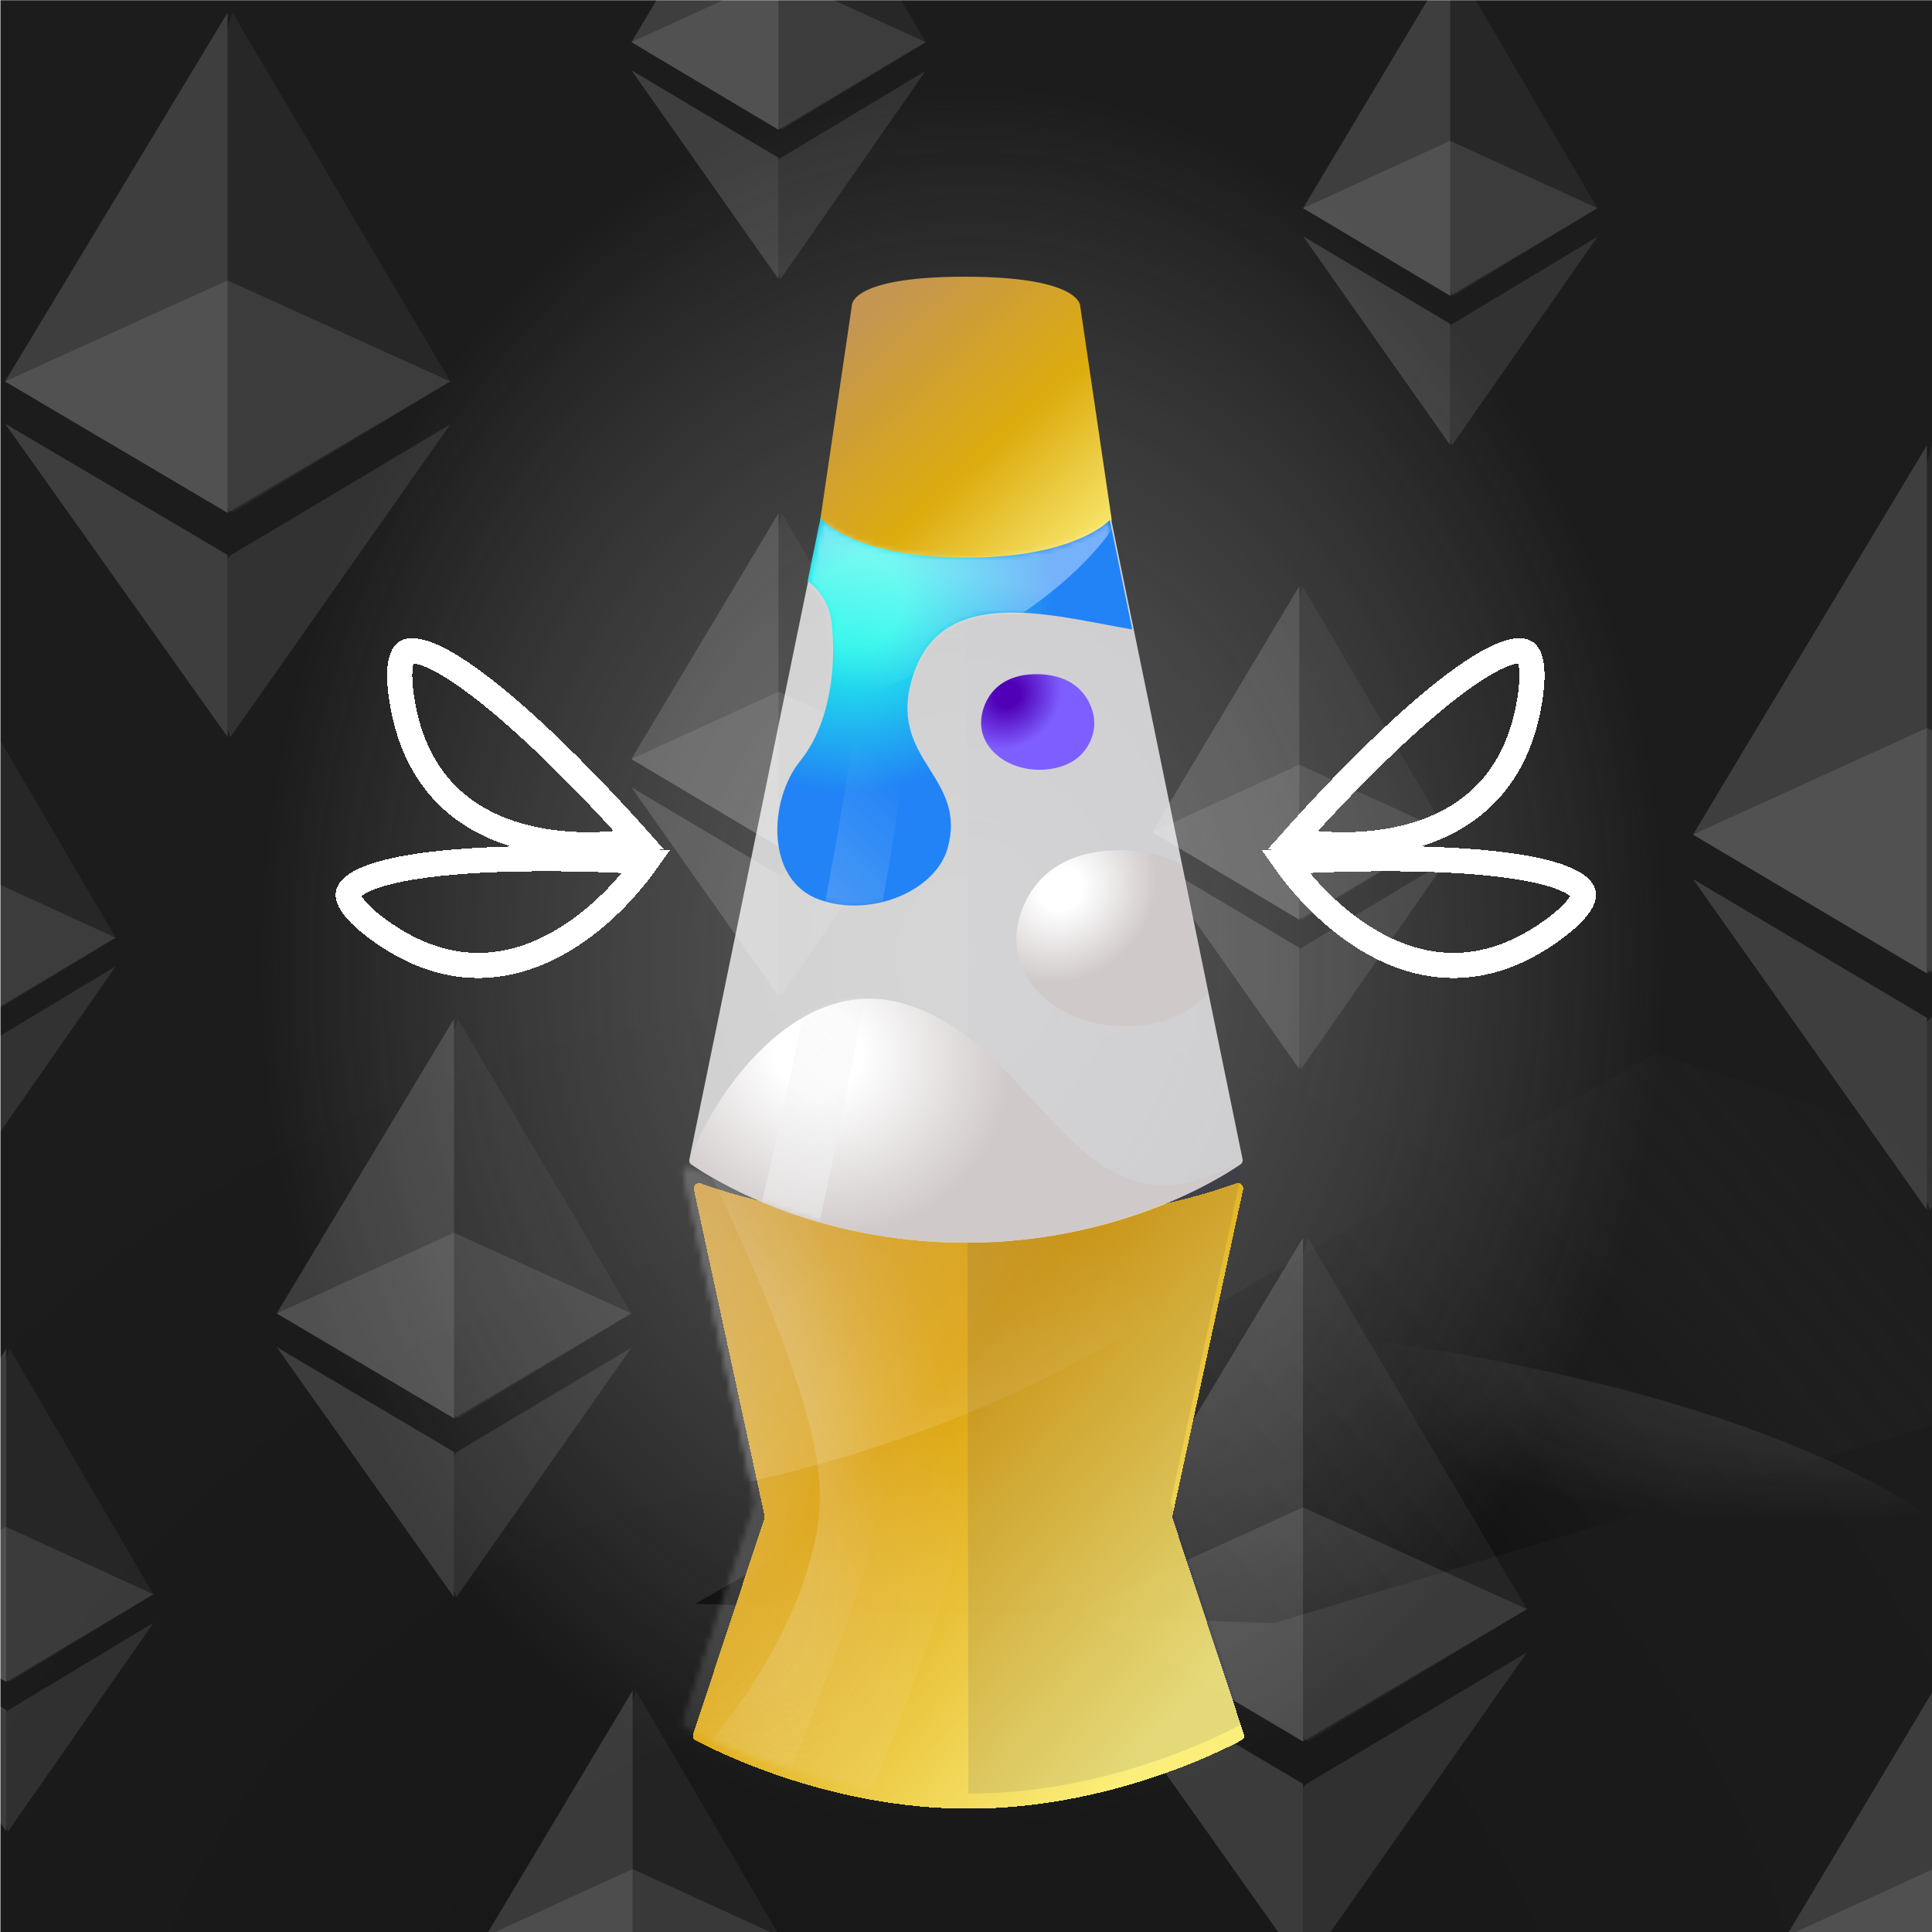 
    <svg width="350" height="350" viewBox="0 0 350 350" fill="none" xmlns="http://www.w3.org/2000/svg">
    
  <g clip-path="url(#clip0_28_290)">
  <rect x="0.079" y="0.044" width="350" height="350" fill="black" fill-opacity="0.89"/>
  <rect x="0.079" y="0.044" width="350" height="350" fill="url(#paint0_radial_28_290)" fill-opacity="0.2"/>
  <path d="M125.979 290.538L299.832 190.751L430.987 233.879L230.789 294.049L125.979 290.538Z" fill="url(#paint1_linear_28_290)"/>
  <g opacity="0.45" filter="url(#filter0_f_28_290)">
  <ellipse rx="194.596" ry="66.764" transform="matrix(1 0.002 0.002 -1 176.078 304.637)" fill="url(#paint2_radial_28_290)"/>
  </g>
  <g opacity="0.7" filter="url(#filter1_f_28_290)">
  <ellipse cx="174.396" cy="137.609" rx="196.647" ry="242.448" transform="rotate(0.127 174.396 137.609)" fill="url(#paint3_radial_28_290)"/>
  </g>
  </g>
  <defs>
  <filter id="filter0_f_28_290" x="-23.075" y="233.314" width="398.306" height="142.646" filterUnits="userSpaceOnUse" color-interpolation-filters="sRGB">
  <feFlood flood-opacity="0" result="BackgroundImageFix"/>
  <feBlend mode="normal" in="SourceGraphic" in2="BackgroundImageFix" result="shape"/>
  <feGaussianBlur stdDeviation="2.279" result="effect1_foregroundBlur_28_290"/>
  </filter>
  <filter id="filter1_f_28_290" x="-26.809" y="-109.396" width="402.41" height="494.01" filterUnits="userSpaceOnUse" color-interpolation-filters="sRGB">
  <feFlood flood-opacity="0" result="BackgroundImageFix"/>
  <feBlend mode="normal" in="SourceGraphic" in2="BackgroundImageFix" result="shape"/>
  <feGaussianBlur stdDeviation="2.279" result="effect1_foregroundBlur_28_290"/>
  </filter>
  <radialGradient id="paint0_radial_28_290" cx="0" cy="0" r="1" gradientUnits="userSpaceOnUse" gradientTransform="translate(156.622 401.542) rotate(-84.441) scale(239.93 241.682)">
  <stop/>
  <stop offset="1" stop-opacity="0"/>
  </radialGradient>
  <linearGradient id="paint1_linear_28_290" x1="194.836" y1="271.638" x2="316.537" y2="167.936" gradientUnits="userSpaceOnUse">
  <stop/>
  <stop offset="1" stop-color="#333333" stop-opacity="0"/>
  </linearGradient>
  <radialGradient id="paint2_radial_28_290" cx="0" cy="0" r="1" gradientUnits="userSpaceOnUse" gradientTransform="translate(194.596 76.624) rotate(99.123) scale(43.977 125.337)">
  <stop stop-color="#737373"/>
  <stop offset="1" stop-color="#9A9A9A" stop-opacity="0"/>
  </radialGradient>
  <radialGradient id="paint3_radial_28_290" cx="0" cy="0" r="1" gradientUnits="userSpaceOnUse" gradientTransform="translate(174.396 173.413) rotate(92.559) scale(157.837 128.153)">
  <stop stop-color="#737373"/>
  <stop offset="1" stop-color="#9A9A9A" stop-opacity="0"/>
  </radialGradient>
  <clipPath id="clip0_28_290">
  <rect width="350" height="350" fill="white"/>
  </clipPath>
  </defs>
  
    
  <g clip-path="url(#clip0_625_53334)">
  <g clip-path="url(#clip1_625_53334)">
  <path d="M42.106 2.279L41.244 5.269V92.048L42.106 92.926L81.576 69.116L42.106 2.279Z" fill="white" fill-opacity="0.05"/>
  <path d="M41.232 2.279L0.912 69.106L41.232 92.913V50.8V2.279Z" fill="white" fill-opacity="0.15"/>
  <path d="M41.734 100.627L41.244 101.23V132.083L41.734 133.529L81.576 76.874L41.734 100.627Z" fill="white" fill-opacity="0.1"/>
  <path d="M41.232 133.499V100.539L0.912 76.744L41.232 133.499Z" fill="white" fill-opacity="0.15"/>
  <path d="M41.231 92.913L81.551 69.106L41.231 50.8V92.913Z" fill="white" fill-opacity="0.1"/>
  <path d="M0.912 69.106L41.231 92.913V50.8L0.912 69.106Z" fill="white" fill-opacity="0.1"/>
  </g>
  <g clip-path="url(#clip2_625_53334)">
  <path d="M263.298 -6.836L262.728 -4.842V53.01L263.298 53.596L289.388 37.722L263.298 -6.836Z" fill="white" fill-opacity="0.05"/>
  <path d="M262.72 -6.836L236.068 37.716L262.72 53.587V25.511V-6.836Z" fill="white" fill-opacity="0.15"/>
  <path d="M263.052 58.73L262.728 59.132V79.7L263.052 80.664L289.388 42.894L263.052 58.73Z" fill="white" fill-opacity="0.1"/>
  <path d="M262.72 80.644V58.67L236.068 42.807L262.72 80.644Z" fill="white" fill-opacity="0.15"/>
  <path d="M262.72 53.587L289.372 37.716L262.72 25.511V53.587Z" fill="white" fill-opacity="0.1"/>
  <path d="M236.068 37.716L262.72 53.587V25.511L236.068 37.716Z" fill="white" fill-opacity="0.1"/>
  </g>
  <g clip-path="url(#clip3_625_53334)">
  <path d="M141.618 92.969L141.048 94.962V152.815L141.618 153.4L167.708 137.527L141.618 92.969Z" fill="white" fill-opacity="0.05"/>
  <path d="M141.04 92.969L114.388 137.52L141.04 153.392V125.316V92.969Z" fill="white" fill-opacity="0.15"/>
  <path d="M141.372 158.534L141.048 158.936V179.505L141.372 180.469L167.708 142.699L141.372 158.534Z" fill="white" fill-opacity="0.1"/>
  <path d="M141.04 180.449V158.475L114.388 142.612L141.04 180.449Z" fill="white" fill-opacity="0.15"/>
  <path d="M141.04 153.391L167.692 137.52L141.04 125.316V153.391Z" fill="white" fill-opacity="0.1"/>
  <path d="M114.388 137.52L141.04 153.391V125.316L114.388 137.52Z" fill="white" fill-opacity="0.1"/>
  </g>
  <g clip-path="url(#clip4_625_53334)">
  <path d="M-5.127 125.326L-5.697 127.319V185.172L-5.127 185.757L20.963 169.884L-5.127 125.326Z" fill="white" fill-opacity="0.05"/>
  <path d="M-5.373 190.891L-5.697 191.293V211.862L-5.373 212.826L20.963 175.056L-5.373 190.891Z" fill="white" fill-opacity="0.1"/>
  <path d="M-5.705 185.748L20.947 169.877L-5.705 157.673V185.748Z" fill="white" fill-opacity="0.1"/>
  </g>
  <g clip-path="url(#clip5_625_53334)">
  <path d="M235.954 106.185L235.384 108.179V166.031L235.954 166.617L262.044 150.743L235.954 106.185Z" fill="white" fill-opacity="0.05"/>
  <path d="M235.376 106.185L208.724 150.737L235.376 166.608V138.532V106.185Z" fill="white" fill-opacity="0.15"/>
  <path d="M235.708 171.75L235.384 172.152V192.721L235.708 193.685L262.044 155.915L235.708 171.75Z" fill="white" fill-opacity="0.1"/>
  <path d="M235.376 193.665V171.691L208.724 155.828L235.376 193.665Z" fill="white" fill-opacity="0.15"/>
  <path d="M235.376 166.608L262.028 150.736L235.376 138.532V166.608Z" fill="white" fill-opacity="0.1"/>
  <path d="M208.724 150.736L235.376 166.608V138.532L208.724 150.736Z" fill="white" fill-opacity="0.1"/>
  </g>
  <g clip-path="url(#clip6_625_53334)">
  <path d="M115.186 306.25L114.616 308.244V366.096L115.186 366.682L141.276 350.808L115.186 306.25Z" fill="white" fill-opacity="0.05"/>
  <path d="M114.608 306.25L87.956 350.802L114.608 366.673V338.597V306.25Z" fill="white" fill-opacity="0.15"/>
  <path d="M114.608 366.673L141.26 350.802L114.608 338.597V366.673Z" fill="white" fill-opacity="0.1"/>
  <path d="M87.956 350.802L114.608 366.673V338.597L87.956 350.802Z" fill="white" fill-opacity="0.1"/>
  </g>
  <g clip-path="url(#clip7_625_53334)">
  <path d="M350.22 306.25L323.568 350.802L350.22 366.673V338.597V306.25Z" fill="white" fill-opacity="0.15"/>
  <path d="M323.568 350.802L350.22 366.673V338.597L323.568 350.802Z" fill="white" fill-opacity="0.1"/>
  </g>
  <g clip-path="url(#clip8_625_53334)">
  <path d="M1.709 244.271L1.139 246.265V304.117L1.709 304.703L27.799 288.829L1.709 244.271Z" fill="white" fill-opacity="0.05"/>
  <path d="M1.131 244.271L-25.521 288.822L1.131 304.694V276.618V244.271Z" fill="white" fill-opacity="0.15"/>
  <path d="M1.463 309.836L1.139 310.238V330.807L1.463 331.771L27.799 294.001L1.463 309.836Z" fill="white" fill-opacity="0.1"/>
  <path d="M1.131 331.751V309.777L-25.521 293.914L1.131 331.751Z" fill="white" fill-opacity="0.15"/>
  <path d="M1.131 304.693L27.783 288.822L1.131 276.618V304.693Z" fill="white" fill-opacity="0.1"/>
  <path d="M-25.521 288.822L1.131 304.693V276.618L-25.521 288.822Z" fill="white" fill-opacity="0.1"/>
  </g>
  <g clip-path="url(#clip9_625_53334)">
  <path d="M141.618 -36.914L141.048 -34.92V22.932L141.618 23.518L167.708 7.644L141.618 -36.914Z" fill="white" fill-opacity="0.05"/>
  <path d="M141.04 -36.914L114.388 7.638L141.04 23.509V-4.567V-36.914Z" fill="white" fill-opacity="0.15"/>
  <path d="M141.372 28.651L141.048 29.053V49.622L141.372 50.586L167.708 12.816L141.372 28.651Z" fill="white" fill-opacity="0.1"/>
  <path d="M141.04 50.566V28.592L114.388 12.729L141.04 50.566Z" fill="white" fill-opacity="0.15"/>
  <path d="M141.04 23.509L167.692 7.637L141.04 -4.567V23.509Z" fill="white" fill-opacity="0.1"/>
  <path d="M114.388 7.637L141.04 23.509V-4.567L114.388 7.637Z" fill="white" fill-opacity="0.1"/>
  </g>
  <g clip-path="url(#clip10_625_53334)">
  <path d="M82.946 184.57L82.259 186.959V256.261L82.946 256.962L114.388 237.947L82.946 184.57Z" fill="white" fill-opacity="0.05"/>
  <path d="M82.25 184.57L50.13 237.939L82.25 256.952V223.32V184.57Z" fill="white" fill-opacity="0.15"/>
  <path d="M82.65 263.112L82.259 263.594V288.234L82.65 289.388L114.388 244.143L82.65 263.112Z" fill="white" fill-opacity="0.1"/>
  <path d="M82.25 289.364V263.042L50.13 244.039L82.25 289.364Z" fill="white" fill-opacity="0.15"/>
  <path d="M82.249 256.952L114.368 237.939L82.249 223.32V256.952Z" fill="white" fill-opacity="0.1"/>
  <path d="M50.131 237.939L82.249 256.952V223.32L50.131 237.939Z" fill="white" fill-opacity="0.1"/>
  </g>
  <g clip-path="url(#clip11_625_53334)">
  <path d="M349.994 80.664L349.089 83.821V175.42L349.994 176.348L391.471 151.214L349.994 80.664Z" fill="white" fill-opacity="0.05"/>
  <path d="M349.076 80.664L306.706 151.204L349.076 176.334V131.881V80.664Z" fill="white" fill-opacity="0.15"/>
  <path d="M349.604 184.476L349.089 185.113V217.68L349.604 219.206L391.471 159.404L349.604 184.476Z" fill="white" fill-opacity="0.1"/>
  <path d="M349.076 219.174V184.383L306.706 159.266L349.076 219.174Z" fill="white" fill-opacity="0.15"/>
  <path d="M349.076 176.333L391.445 151.204L349.076 131.881V176.333Z" fill="white" fill-opacity="0.1"/>
  <path d="M306.706 151.204L349.075 176.333V131.881L306.706 151.204Z" fill="white" fill-opacity="0.1"/>
  </g>
  <g clip-path="url(#clip12_625_53334)">
  <path d="M236.935 224.219L236.068 227.23V314.611L236.935 315.496L276.628 291.52L236.935 224.219Z" fill="white" fill-opacity="0.05"/>
  <path d="M236.056 224.219L195.508 291.51L236.056 315.483V273.077V224.219Z" fill="white" fill-opacity="0.15"/>
  <path d="M236.561 323.25L236.068 323.857V354.925L236.561 356.38L276.628 299.332L236.561 323.25Z" fill="white" fill-opacity="0.1"/>
  <path d="M236.056 356.35V323.161L195.508 299.201L236.056 356.35Z" fill="white" fill-opacity="0.15"/>
  <path d="M236.056 315.482L276.603 291.51L236.056 273.077V315.482Z" fill="white" fill-opacity="0.1"/>
  <path d="M195.508 291.51L236.055 315.482V273.077L195.508 291.51Z" fill="white" fill-opacity="0.1"/>
  </g>
  </g>
  <defs>
  <clipPath id="clip0_625_53334">
  <rect width="350" height="350" fill="white"/>
  </clipPath>
  <clipPath id="clip1_625_53334">
  <rect width="80.664" height="131.25" fill="white" transform="translate(0.912 2.279)"/>
  </clipPath>
  <clipPath id="clip2_625_53334">
  <rect width="53.32" height="87.5" fill="white" transform="translate(236.068 -6.836)"/>
  </clipPath>
  <clipPath id="clip3_625_53334">
  <rect width="53.32" height="87.5" fill="white" transform="translate(114.388 92.969)"/>
  </clipPath>
  <clipPath id="clip4_625_53334">
  <rect width="53.32" height="87.5" fill="white" transform="translate(-32.357 125.326)"/>
  </clipPath>
  <clipPath id="clip5_625_53334">
  <rect width="53.32" height="87.5" fill="white" transform="translate(208.724 106.185)"/>
  </clipPath>
  <clipPath id="clip6_625_53334">
  <rect width="53.32" height="87.5" fill="white" transform="translate(87.956 306.25)"/>
  </clipPath>
  <clipPath id="clip7_625_53334">
  <rect width="53.32" height="87.5" fill="white" transform="translate(323.568 306.25)"/>
  </clipPath>
  <clipPath id="clip8_625_53334">
  <rect width="53.32" height="87.5" fill="white" transform="translate(-25.521 244.271)"/>
  </clipPath>
  <clipPath id="clip9_625_53334">
  <rect width="53.32" height="87.5" fill="white" transform="translate(114.388 -36.914)"/>
  </clipPath>
  <clipPath id="clip10_625_53334">
  <rect width="64.258" height="104.818" fill="white" transform="translate(50.13 184.57)"/>
  </clipPath>
  <clipPath id="clip11_625_53334">
  <rect width="84.766" height="138.542" fill="white" transform="translate(306.706 80.664)"/>
  </clipPath>
  <clipPath id="clip12_625_53334">
  <rect width="81.12" height="132.161" fill="white" transform="translate(195.508 224.219)"/>
  </clipPath>
  </defs>

    
  <g filter="url(#filter0_d_559_36465)">
  <path d="M257.528 150.902C249.652 153.534 240.882 153.402 234.142 152.261C243.181 142.11 255.176 129.932 264.686 123.065C267.288 121.186 269.629 119.761 271.616 118.88C273.67 117.97 275.032 117.785 275.821 117.941C276.161 118.008 276.386 118.136 276.566 118.315C276.76 118.507 277.002 118.862 277.198 119.519C277.608 120.895 277.704 123.22 277.122 126.85C274.87 140.908 266.781 147.809 257.528 150.902Z" stroke="white" stroke-width="4.557" shape-rendering="crispEdges"/>
  </g>
  <g filter="url(#filter1_d_559_36465)">
  <path d="M250.354 171.675C242.923 167.967 236.816 161.672 232.856 156.099C246.426 155.314 263.519 155.183 275.099 157.053C278.267 157.564 280.93 158.211 282.958 158.994C285.054 159.803 286.148 160.635 286.596 161.303C286.789 161.591 286.857 161.84 286.858 162.094C286.859 162.368 286.78 162.789 286.454 163.393C285.771 164.655 284.194 166.367 281.216 168.522C269.683 176.87 259.083 176.031 250.354 171.675Z" stroke="white" stroke-width="4.557" shape-rendering="crispEdges"/>
  </g>
  <g filter="url(#filter2_d_559_36465)">
  <path d="M92.41 150.902C100.286 153.534 109.056 153.402 115.796 152.261C106.757 142.11 94.762 129.932 85.252 123.065C82.65 121.186 80.309 119.761 78.322 118.88C76.268 117.97 74.906 117.785 74.117 117.941C73.777 118.008 73.552 118.136 73.372 118.315C73.178 118.507 72.936 118.862 72.74 119.519C72.33 120.895 72.234 123.22 72.816 126.85C75.068 140.908 83.157 147.809 92.41 150.902Z" stroke="white" stroke-width="4.557" shape-rendering="crispEdges"/>
  </g>
  <g filter="url(#filter3_d_559_36465)">
  <path d="M99.584 171.675C107.015 167.967 113.122 161.672 117.082 156.099C103.512 155.314 86.419 155.183 74.839 157.053C71.671 157.564 69.008 158.211 66.98 158.994C64.884 159.803 63.79 160.635 63.343 161.303C63.149 161.591 63.081 161.84 63.08 162.094C63.079 162.368 63.158 162.789 63.484 163.393C64.167 164.655 65.744 166.367 68.722 168.522C80.255 176.87 90.855 176.031 99.584 171.675Z" stroke="white" stroke-width="4.557" shape-rendering="crispEdges"/>
  </g>
  <defs>
  <filter id="filter0_d_559_36465" x="226.526" y="112.289" width="56.608" height="46.349" filterUnits="userSpaceOnUse" color-interpolation-filters="sRGB">
  <feFlood flood-opacity="0" result="BackgroundImageFix"/>
  <feColorMatrix in="SourceAlpha" type="matrix" values="0 0 0 0 0 0 0 0 0 0 0 0 0 0 0 0 0 0 127 0" result="hardAlpha"/>
  <feOffset/>
  <feGaussianBlur stdDeviation="1.662"/>
  <feComposite in2="hardAlpha" operator="out"/>
  <feColorMatrix type="matrix" values="0 0 0 0 1 0 0 0 0 1 0 0 0 0 1 0 0 0 1 0"/>
  <feBlend mode="normal" in2="BackgroundImageFix" result="effect1_dropShadow_559_36465"/>
  <feBlend mode="normal" in="SourceGraphic" in2="effect1_dropShadow_559_36465" result="shape"/>
  </filter>
  <filter id="filter1_d_559_36465" x="225.487" y="149.953" width="66.973" height="30.552" filterUnits="userSpaceOnUse" color-interpolation-filters="sRGB">
  <feFlood flood-opacity="0" result="BackgroundImageFix"/>
  <feColorMatrix in="SourceAlpha" type="matrix" values="0 0 0 0 0 0 0 0 0 0 0 0 0 0 0 0 0 0 127 0" result="hardAlpha"/>
  <feOffset/>
  <feGaussianBlur stdDeviation="1.662"/>
  <feComposite in2="hardAlpha" operator="out"/>
  <feColorMatrix type="matrix" values="0 0 0 0 1 0 0 0 0 1 0 0 0 0 1 0 0 0 1 0"/>
  <feBlend mode="normal" in2="BackgroundImageFix" result="effect1_dropShadow_559_36465"/>
  <feBlend mode="normal" in="SourceGraphic" in2="effect1_dropShadow_559_36465" result="shape"/>
  </filter>
  <filter id="filter2_d_559_36465" x="66.803" y="112.289" width="56.608" height="46.349" filterUnits="userSpaceOnUse" color-interpolation-filters="sRGB">
  <feFlood flood-opacity="0" result="BackgroundImageFix"/>
  <feColorMatrix in="SourceAlpha" type="matrix" values="0 0 0 0 0 0 0 0 0 0 0 0 0 0 0 0 0 0 127 0" result="hardAlpha"/>
  <feOffset/>
  <feGaussianBlur stdDeviation="1.662"/>
  <feComposite in2="hardAlpha" operator="out"/>
  <feColorMatrix type="matrix" values="0 0 0 0 1 0 0 0 0 1 0 0 0 0 1 0 0 0 1 0"/>
  <feBlend mode="normal" in2="BackgroundImageFix" result="effect1_dropShadow_559_36465"/>
  <feBlend mode="normal" in="SourceGraphic" in2="effect1_dropShadow_559_36465" result="shape"/>
  </filter>
  <filter id="filter3_d_559_36465" x="57.477" y="149.953" width="66.973" height="30.552" filterUnits="userSpaceOnUse" color-interpolation-filters="sRGB">
  <feFlood flood-opacity="0" result="BackgroundImageFix"/>
  <feColorMatrix in="SourceAlpha" type="matrix" values="0 0 0 0 0 0 0 0 0 0 0 0 0 0 0 0 0 0 127 0" result="hardAlpha"/>
  <feOffset/>
  <feGaussianBlur stdDeviation="1.662"/>
  <feComposite in2="hardAlpha" operator="out"/>
  <feColorMatrix type="matrix" values="0 0 0 0 1 0 0 0 0 1 0 0 0 0 1 0 0 0 1 0"/>
  <feBlend mode="normal" in2="BackgroundImageFix" result="effect1_dropShadow_559_36465"/>
  <feBlend mode="normal" in="SourceGraphic" in2="effect1_dropShadow_559_36465" result="shape"/>
  </filter>
  </defs>
    
    
  <g clip-path="url(#clip0_680_71459)">
  <g filter="url(#filter0_d_680_71459)">
  <path d="M125.511 312.513C125.13 312.308 124.966 311.864 125.102 311.454L138.023 272.344C138.074 272.19 138.083 272.025 138.048 271.866L125.242 212.727C125.086 212.003 125.807 211.379 126.502 211.634C131.735 213.554 149.256 219.175 174.998 219.175C200.741 219.175 218.262 213.554 223.494 211.634C224.189 211.379 224.911 212.003 224.754 212.727L211.949 271.866C211.914 272.025 211.923 272.19 211.974 272.344L224.895 311.454C225.031 311.864 224.867 312.308 224.485 312.513C220.652 314.572 200.122 324.932 174.998 324.932C149.875 324.932 129.345 314.572 125.511 312.513Z" fill="url(#paint0_linear_680_71459)" shape-rendering="crispEdges"/>
  </g>
  <g filter="url(#filter1_f_680_71459)">
  <mask id="mask0_680_71459" style="mask-type:alpha" maskUnits="userSpaceOnUse" x="123" y="211" width="102" height="115">
  <path d="M124.148 312.918C123.765 312.713 123.6 312.268 123.737 311.856L136.776 272.59C136.827 272.435 136.836 272.269 136.801 272.109L123.877 212.725C123.72 212.002 124.44 211.377 125.135 211.631C130.396 213.553 148.085 219.208 174.087 219.208C200.089 219.208 217.778 213.553 223.04 211.631C223.735 211.377 224.455 212.002 224.298 212.725L211.373 272.109C211.339 272.269 211.347 272.435 211.399 272.59L224.438 311.856C224.574 312.268 224.409 312.713 224.027 312.918C220.165 314.982 199.445 325.388 174.087 325.388C148.73 325.388 128.009 314.982 124.148 312.918Z" fill="#2D2E32"/>
  <path d="M124.148 312.918C123.765 312.713 123.6 312.268 123.737 311.856L136.776 272.59C136.827 272.435 136.836 272.269 136.801 272.109L123.877 212.725C123.72 212.002 124.44 211.377 125.135 211.631C130.396 213.553 148.085 219.208 174.087 219.208C200.089 219.208 217.778 213.553 223.04 211.631C223.735 211.377 224.455 212.002 224.298 212.725L211.373 272.109C211.339 272.269 211.347 272.435 211.399 272.59L224.438 311.856C224.574 312.268 224.409 312.713 224.027 312.918C220.165 314.982 199.445 325.388 174.087 325.388C148.73 325.388 128.009 314.982 124.148 312.918Z" fill="url(#paint1_linear_680_71459)"/>
  </mask>
  <g mask="url(#mask0_680_71459)">
  <g opacity="0.25" filter="url(#filter2_d_680_71459)">
  <path d="M72.916 273.326C168.028 276.029 230.123 228.041 249.282 203.709H72.916V273.326Z" fill="url(#paint2_linear_680_71459)" fill-opacity="0.55" shape-rendering="crispEdges"/>
  </g>
  <path opacity="0.25" d="M133.954 266.928C133.954 244.078 107.52 196.064 97.73 174.838C104.256 172.552 120.639 169.351 133.954 174.838C150.597 181.695 156.219 243.966 160.135 262.58C163.268 277.471 139.175 326.689 133.954 347.263H68.359C118.289 320.811 133.954 284.563 133.954 266.928Z" fill="url(#paint3_radial_680_71459)"/>
  <path opacity="0.25" d="M148.537 271.03C148.537 248.18 122.103 200.166 112.313 178.939C118.839 176.653 135.222 173.453 148.537 178.939C165.18 185.797 170.802 248.067 174.718 266.681C177.851 281.572 153.758 330.791 148.537 351.364H82.942C132.872 324.913 148.537 288.664 148.537 271.03Z" fill="url(#paint4_radial_680_71459)"/>
  </g>
  </g>
  <path d="M175.436 324.932C200.389 324.932 220.78 314.572 224.587 312.513C224.965 312.308 225.128 311.864 224.993 311.454L212.16 272.344C212.109 272.19 212.101 272.025 212.135 271.866L224.854 212.727C224.995 212.071 224.42 211.498 223.797 211.585C224.206 211.317 224.529 211.096 224.763 210.932C225.051 210.73 225.18 210.38 225.11 210.034L201.397 93.696C201.342 93.429 201.175 93.21 200.951 93.084L195.579 55.428C195.574 55.4 195.571 55.374 195.568 55.347C195.566 55.326 195.563 55.304 195.56 55.283C195.469 54.657 194.146 50.13 174.999 50.13L175.436 324.932Z" fill="#161A70" fill-opacity="0.1"/>
  <path d="M154.308 55.458C154.319 55.389 154.32 55.322 154.327 55.253C154.399 54.525 155.623 50.13 174.783 50.13C194.295 50.13 195.582 54.688 195.667 55.289C195.673 55.333 195.676 55.377 195.683 55.421L201.373 93.991C201.41 94.24 201.343 94.491 201.166 94.67C199.833 96.017 193.19 101.627 174.998 101.627C156.806 101.627 150.164 96.017 148.831 94.67C148.654 94.491 148.587 94.24 148.624 93.991L154.308 55.458Z" fill="url(#paint5_linear_680_71459)"/>
  </g>
  <defs>
  <filter id="filter0_d_680_71459" x="122.776" y="211.576" width="105.356" height="118.825" filterUnits="userSpaceOnUse" color-interpolation-filters="sRGB">
  <feFlood flood-opacity="0" result="BackgroundImageFix"/>
  <feColorMatrix in="SourceAlpha" type="matrix" values="0 0 0 0 0 0 0 0 0 0 0 0 0 0 0 0 0 0 127 0" result="hardAlpha"/>
  <feOffset dx="0.456" dy="2.734"/>
  <feGaussianBlur stdDeviation="1.367"/>
  <feComposite in2="hardAlpha" operator="out"/>
  <feColorMatrix type="matrix" values="0 0 0 0 0 0 0 0 0 0 0 0 0 0 0 0 0 0 0.25 0"/>
  <feBlend mode="normal" in2="BackgroundImageFix" result="effect1_dropShadow_680_71459"/>
  <feBlend mode="normal" in="SourceGraphic" in2="effect1_dropShadow_680_71459" result="shape"/>
  </filter>
  <filter id="filter1_f_680_71459" x="120.312" y="208.722" width="106.452" height="118.944" filterUnits="userSpaceOnUse" color-interpolation-filters="sRGB">
  <feFlood flood-opacity="0" result="BackgroundImageFix"/>
  <feBlend mode="normal" in="SourceGraphic" in2="BackgroundImageFix" result="shape"/>
  <feGaussianBlur stdDeviation="1.139" result="effect1_foregroundBlur_680_71459"/>
  </filter>
  <filter id="filter2_d_680_71459" x="71.549" y="203.253" width="179.1" height="72.46" filterUnits="userSpaceOnUse" color-interpolation-filters="sRGB">
  <feFlood flood-opacity="0" result="BackgroundImageFix"/>
  <feColorMatrix in="SourceAlpha" type="matrix" values="0 0 0 0 0 0 0 0 0 0 0 0 0 0 0 0 0 0 127 0" result="hardAlpha"/>
  <feOffset dy="0.911"/>
  <feGaussianBlur stdDeviation="0.684"/>
  <feComposite in2="hardAlpha" operator="out"/>
  <feColorMatrix type="matrix" values="0 0 0 0 0 0 0 0 0 0 0 0 0 0 0 0 0 0 0.25 0"/>
  <feBlend mode="normal" in2="BackgroundImageFix" result="effect1_dropShadow_680_71459"/>
  <feBlend mode="normal" in="SourceGraphic" in2="effect1_dropShadow_680_71459" result="shape"/>
  </filter>
  <linearGradient id="paint0_linear_680_71459" x1="99.348" y1="200.975" x2="216.014" y2="304.88" gradientUnits="userSpaceOnUse">
  <stop stop-color="#C59651"/>
  <stop offset="0.536" stop-color="#E0A50D" stop-opacity="0.98"/>
  <stop offset="1" stop-color="#FFF27B" stop-opacity="0.98"/>
  </linearGradient>
  <linearGradient id="paint1_linear_680_71459" x1="123.502" y1="211.001" x2="241.339" y2="297.278" gradientUnits="userSpaceOnUse">
  <stop stop-color="#C3C3C3"/>
  <stop offset="1" stop-color="#C3C3C3" stop-opacity="0.15"/>
  </linearGradient>
  <linearGradient id="paint2_linear_680_71459" x1="203.502" y1="227.505" x2="112.602" y2="299.165" gradientUnits="userSpaceOnUse">
  <stop stop-color="white" stop-opacity="0"/>
  <stop offset="0.471" stop-color="white"/>
  <stop offset="1" stop-color="white"/>
  </linearGradient>
  <radialGradient id="paint3_radial_680_71459" cx="0" cy="0" r="1" gradientUnits="userSpaceOnUse" gradientTransform="translate(122.54 265.347) rotate(79.4) scale(83.338 37.026)">
  <stop stop-color="#F2F2F2"/>
  <stop offset="0" stop-color="#F2F2F2"/>
  <stop offset="1" stop-color="#F2F2F2" stop-opacity="0"/>
  </radialGradient>
  <radialGradient id="paint4_radial_680_71459" cx="0" cy="0" r="1" gradientUnits="userSpaceOnUse" gradientTransform="translate(137.123 269.449) rotate(79.4) scale(83.338 37.026)">
  <stop stop-color="#F2F2F2"/>
  <stop offset="0" stop-color="#F2F2F2"/>
  <stop offset="1" stop-color="#F2F2F2" stop-opacity="0"/>
  </radialGradient>
  <linearGradient id="paint5_linear_680_71459" x1="156.015" y1="58.575" x2="197.676" y2="103.508" gradientUnits="userSpaceOnUse">
  <stop stop-color="#C59651"/>
  <stop offset="0.536" stop-color="#E0AE0D" stop-opacity="0.98"/>
  <stop offset="1" stop-color="#FFF27B" stop-opacity="0.98"/>
  </linearGradient>
  <clipPath id="clip0_680_71459">
  <rect width="349.997" height="349.997" fill="white"/>
  </clipPath>
  </defs>

    
    <path d="M148.647 94.335L124.888 210.017C124.817 210.363 124.947 210.714 125.237 210.915C128.356 213.082 146.958 225.128 174.998 225.128C203.038 225.128 221.64 213.082 224.76 210.915C225.05 210.714 225.18 210.363 225.109 210.017L201.35 94.335C201.316 94.402 201.271 94.464 201.216 94.52C199.881 95.868 193.226 101.484 174.998 101.484C156.771 101.484 150.116 95.868 148.78 94.52C148.725 94.464 148.681 94.402 148.647 94.335Z" fill="#FFFFFF" fill-opacity="0.75"/>;
    
    <!-- Color -->
    <path d="M201.049 94.23L205.113 114.031C203.523 113.76 201.871 113.447 200.18 113.127C186.038 110.452 169.252 107.276 165.003 123.73C163.148 130.914 165.836 135.212 168.45 139.394C170.975 143.43 173.431 147.358 171.668 153.669C169.523 161.35 157.859 166.325 148.479 162.994C138.57 159.476 139.266 144.903 144.961 137.849C150.656 130.794 151.48 120.031 150.656 112.87C150.259 109.409 148.549 106.935 146.313 105.251L148.649 93.88C148.683 93.947 148.727 94.009 148.782 94.065C150.117 95.414 156.772 101.03 175 101.03C192.557 101.03 199.378 95.819 201.049 94.23Z" fill="url(#paint0_radial_702_67017)"/>

    <!-- Filter -->
    <mask id="mask0_702_67017" style="mask-type:alpha" maskUnits="userSpaceOnUse" x="140" y="93" width="66" height="72">
      <path d="M201.049 94.23L205.113 114.031C203.523 113.76 201.871 113.447 200.18 113.127C186.038 110.452 169.252 107.276 165.003 123.73C163.148 130.914 165.836 135.212 168.45 139.394C170.975 143.43 173.431 147.358 171.668 153.669C169.523 161.35 157.859 166.325 148.479 162.994C138.57 159.476 139.266 144.903 144.961 137.849C150.656 130.794 151.48 120.031 150.656 112.87C150.259 109.409 148.549 106.935 146.313 105.251L148.649 93.88C148.683 93.947 148.727 94.009 148.782 94.065C150.117 95.414 156.772 101.03 175 101.03C192.557 101.03 199.378 95.819 201.049 94.23Z" fill="url(#paint1_radial_702_67017)"/>
    </mask>
    <g mask="url(#mask0_702_67017)">
      <g filter="url(#filter0_f_702_67017)">
        <mask id="mask1_702_67017" style="mask-type:alpha" maskUnits="userSpaceOnUse" x="124" y="94" width="102" height="132">
          <path d="M148.862 95.064C148.949 94.64 149.322 94.336 149.754 94.336H200.246C200.678 94.336 201.051 94.64 201.138 95.064L224.993 211.158C225.074 211.554 224.888 211.954 224.527 212.137C220.624 214.108 198.375 224.817 175 225.127C151.578 225.438 129.287 214.178 125.45 212.14C125.099 211.954 124.924 211.562 125.004 211.173L148.862 95.064Z" fill="#577096" fill-opacity="0.75"/>
        </mask>
        <g mask="url(#mask1_702_67017)">
          <g filter="url(#filter1_f_702_67017)">
            <path d="M207.208 76.106C210.866 110.268 145.941 132.571 113.021 139.453L113.021 76.106L207.208 76.106Z" fill="url(#paint2_linear_702_67017)" fill-opacity="0.5"/>
          </g>
          <g filter="url(#filter2_f_702_67017)">
            <path d="M155.407 125.301C156.469 105.018 134.471 86.183 128.929 66.999C133.388 65.197 144.05 70.79 152.675 76.125C163.456 82.794 162.879 109.124 164.625 125.784C166.022 139.112 148.453 223.401 144.015 241.481L131.716 240.837C140.242 214.68 154.587 140.955 155.407 125.301Z" fill="url(#paint3_linear_702_67017)" fill-opacity="0.6"/>
          </g>
        </g>
      </g>
    </g>

    <defs>
      <!-- Color -->
      <radialGradient id="paint0_radial_702_67017" cx="0" cy="0" r="1" gradientUnits="userSpaceOnUse" gradientTransform="translate(155.882 109.102) rotate(53.118) scale(37.818 40.265)">
        <stop offset="0.203" style="stop-color: #21F6EA;"/>
        <stop offset="0.891" style="stop-color: #2183F6;"/>
      </radialGradient>

      <!-- Filter -->
      <filter id="filter0_f_702_67017" x="122.591" y="92.057" width="104.818" height="135.355" filterUnits="userSpaceOnUse" color-interpolation-filters="sRGB">
        <feFlood flood-opacity="0" result="BackgroundImageFix"/>
        <feBlend mode="normal" in="SourceGraphic" in2="BackgroundImageFix" result="shape"/>
        <feGaussianBlur stdDeviation="1.139" result="effect1_foregroundBlur_702_67017"/>
      </filter>
      <filter id="filter1_f_702_67017" x="112.109" y="75.195" width="96.159" height="65.169" filterUnits="userSpaceOnUse" color-interpolation-filters="sRGB">
        <feFlood flood-opacity="0" result="BackgroundImageFix"/>
        <feBlend mode="normal" in="SourceGraphic" in2="BackgroundImageFix" result="shape"/>
        <feGaussianBlur stdDeviation="0.456" result="effect1_foregroundBlur_702_67017"/>
      </filter>
      <filter id="filter2_f_702_67017" x="128.017" y="65.743" width="37.598" height="176.65" filterUnits="userSpaceOnUse" color-interpolation-filters="sRGB">
        <feFlood flood-opacity="0" result="BackgroundImageFix"/>
        <feBlend mode="normal" in="SourceGraphic" in2="BackgroundImageFix" result="shape"/>
        <feGaussianBlur stdDeviation="0.456" result="effect1_foregroundBlur_702_67017"/>
      </filter>
      <radialGradient id="paint1_radial_702_67017" cx="0" cy="0" r="1" gradientUnits="userSpaceOnUse" gradientTransform="translate(155.882 109.102) rotate(53.118) scale(37.818 40.265)">
        <stop offset="0.203" stop-color="#71FF30"/>
        <stop offset="0.891" stop-color="#25BC46"/>
      </radialGradient>
      <linearGradient id="paint2_linear_702_67017" x1="145.215" y1="123.01" x2="155.829" y2="72.291" gradientUnits="userSpaceOnUse">
        <stop stop-color="white" stop-opacity="0"/>
        <stop offset="0.471" stop-color="white"/>
        <stop offset="1" stop-color="white"/>
      </linearGradient>
      <linearGradient id="paint3_linear_702_67017" x1="160.729" y1="220.938" x2="201.954" y2="178" gradientUnits="userSpaceOnUse">
        <stop stop-color="#F2F2F2"/>
        <stop offset="0" stop-color="#F2F2F2"/>
        <stop offset="0.052" stop-color="#F2F2F2" stop-opacity="0.948"/>
        <stop offset="1" stop-color="#F2F2F2" stop-opacity="0"/>
      </linearGradient>
    </defs>
  
    
    <!-- Color -->
    <path d="M177.734 130.914C177.734 127.951 179.774 122.048 187.933 122.136C196.091 122.224 198.203 128.025 198.239 130.914C198.312 133.035 197.089 137.629 191.621 139.033C184.786 140.789 177.734 136.839 177.734 130.914Z" fill="url(#paint0_radial_702_67018)"/>

    <defs>
      <!-- Color -->
      <radialGradient id="paint0_radial_702_67018" cx="0" cy="0" r="1" gradientUnits="userSpaceOnUse" gradientTransform="translate(182.539 125.892) rotate(45.88) scale(10.4 11.527)">
        <stop offset="0.203" style="stop-color: #5000B6;"/>
        <stop offset="0.891" style="stop-color: #7E5EFF;"/>
      </radialGradient>
    </defs>
  
    
    <!-- Color -->
    <path d="M214.052 156.619L218.831 179.91C216.932 182.156 214.118 184.13 210.037 185.164C197.278 188.398 184.115 181.122 184.115 170.207C184.115 164.75 187.922 153.876 203.151 154.038C207.743 154.087 211.309 155.092 214.052 156.619Z" fill="url(#paint0_radial_702_67019)"/>

    <defs>
      <!-- Color -->
      <radialGradient id="paint0_radial_702_67019" cx="0" cy="0" r="1" gradientUnits="userSpaceOnUse" gradientTransform="translate(192.248 160.957) rotate(48.294) scale(18.422 20.293)">
        <stop offset="0.203" style="stop-color: #FFFFFF;"/>
        <stop offset="0.891" style="stop-color: #D0C9C9;"/>
      </radialGradient>
    </defs>
  
    
    <!-- Color -->
    <path d="M223.109 211.89C217.522 215.445 199.996 225.13 174.887 225.13C146.901 225.13 128.335 213.098 125.221 210.933C125.032 210.801 124.911 210.606 124.87 210.39C128.808 199.004 144.115 175.86 164.064 181.919C173.943 184.919 180.859 192.452 187.364 199.536C197.438 210.508 206.525 220.404 224.106 210.722C223.783 211.11 223.451 211.499 223.109 211.89Z" fill="url(#paint0_radial_702_67020)"/>

    <!-- Filter -->
    <mask id="mask0_702_67020" style="mask-type:alpha" maskUnits="userSpaceOnUse" x="124" y="180" width="101" height="46">
      <path d="M223.109 211.89C217.522 215.445 199.996 225.13 174.887 225.13C146.901 225.13 128.335 213.098 125.221 210.933C125.032 210.802 124.911 210.606 124.87 210.39C128.808 199.004 144.115 175.86 164.064 181.919C173.943 184.92 180.859 192.452 187.364 199.536C197.438 210.508 206.525 220.405 224.106 210.722C223.783 211.11 223.451 211.499 223.109 211.89Z" fill="url(#paint1_radial_702_67020)"/>
    </mask>
    <g mask="url(#mask0_702_67020)">
      <g filter="url(#filter0_f_702_67020)">
        <mask id="mask1_702_67020" style="mask-type:alpha" maskUnits="userSpaceOnUse" x="124" y="94" width="102" height="132">
          <path d="M148.862 95.064C148.949 94.64 149.322 94.336 149.754 94.336H200.246C200.678 94.336 201.051 94.64 201.138 95.064L224.993 211.159C225.074 211.555 224.888 211.955 224.527 212.137C220.624 214.109 198.375 224.817 175 225.128C151.578 225.438 129.287 214.178 125.45 212.141C125.099 211.954 124.924 211.562 125.004 211.173L148.862 95.064Z" fill="#577096" fill-opacity="0.75"/>
        </mask>
        <g mask="url(#mask1_702_67020)">
          <g filter="url(#filter1_f_702_67020)">
            <path d="M155.407 125.301C156.469 105.018 134.471 86.183 128.929 66.999C133.388 65.198 144.05 70.79 152.675 76.125C163.456 82.794 162.879 109.124 164.625 125.784C166.022 139.112 148.453 223.401 144.015 241.482L131.716 240.837C140.242 214.68 154.587 140.955 155.407 125.301Z" fill="url(#paint2_linear_702_67020)" fill-opacity="0.6"/>
          </g>
        </g>
      </g>
    </g>

    <defs>
      <!-- Color -->
      <radialGradient id="paint0_radial_702_67020" cx="0" cy="0" r="1" gradientUnits="userSpaceOnUse" gradientTransform="translate(148.118 190.514) rotate(28.545) scale(39.881 37.129)">
        <stop offset="0.203" style="stop-color: #FFFFFF;"/>
        <stop offset="0.891" style="stop-color: #D0C9C9;"/>
      </radialGradient>

      <!-- Filter -->
      <filter id="filter0_f_702_67020" x="122.591" y="92.057" width="104.818" height="135.355" filterUnits="userSpaceOnUse" color-interpolation-filters="sRGB">
        <feFlood flood-opacity="0" result="BackgroundImageFix"/>
        <feBlend mode="normal" in="SourceGraphic" in2="BackgroundImageFix" result="shape"/>
        <feGaussianBlur stdDeviation="1.139" result="effect1_foregroundBlur_702_67020"/>
      </filter>
      <filter id="filter1_f_702_67020" x="128.017" y="65.743" width="37.598" height="176.65" filterUnits="userSpaceOnUse" color-interpolation-filters="sRGB">
        <feFlood flood-opacity="0" result="BackgroundImageFix"/>
        <feBlend mode="normal" in="SourceGraphic" in2="BackgroundImageFix" result="shape"/>
        <feGaussianBlur stdDeviation="0.456" result="effect1_foregroundBlur_702_67020"/>
      </filter>
      <radialGradient id="paint1_radial_702_67020" cx="0" cy="0" r="1" gradientUnits="userSpaceOnUse" gradientTransform="translate(146.218 191.259) rotate(27.332) scale(58.602 42.347)">
        <stop offset="0.302" stop-color="#FFB800"/>
        <stop offset="1" stop-color="#FF7800"/>
      </radialGradient>
      <linearGradient id="paint2_linear_702_67020" x1="160.729" y1="220.939" x2="201.954" y2="178" gradientUnits="userSpaceOnUse">
        <stop stop-color="#F2F2F2"/>
        <stop offset="0" stop-color="#F2F2F2"/>
        <stop offset="0.052" stop-color="#F2F2F2" stop-opacity="0.948"/>
        <stop offset="1" stop-color="#F2F2F2" stop-opacity="0"/>
      </linearGradient>
    </defs>
  
  
    </svg>
  